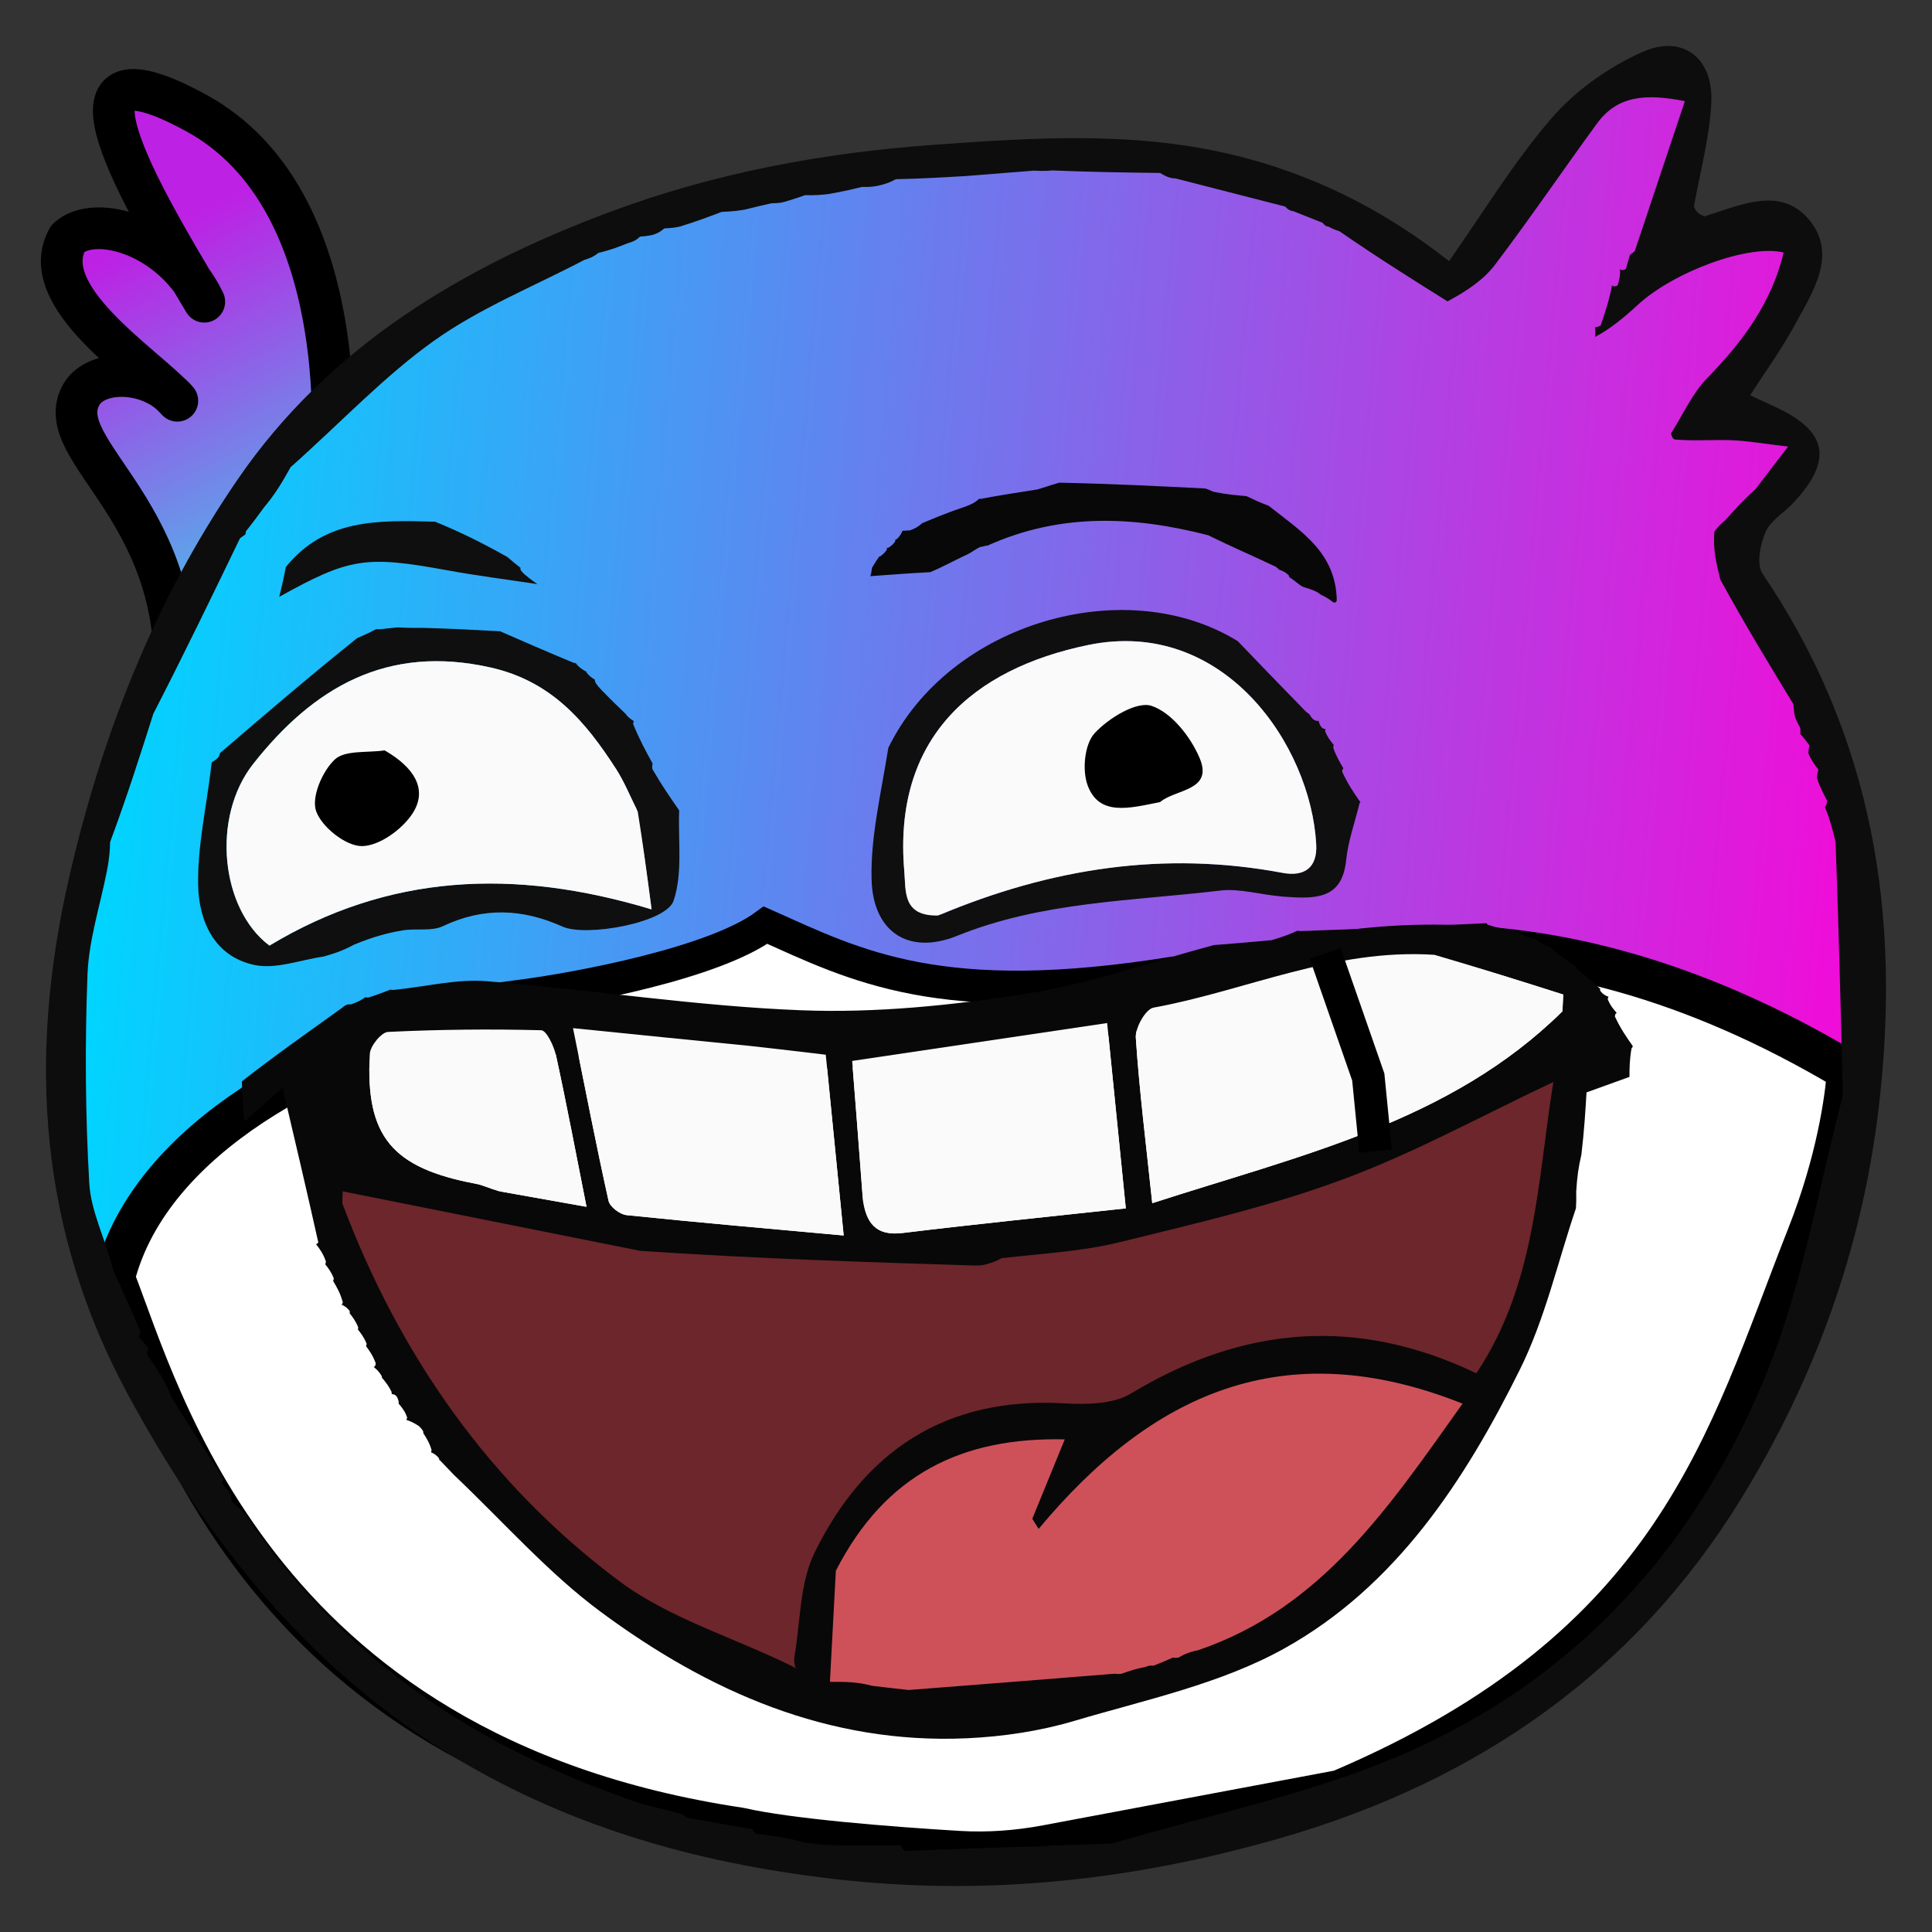 <svg width="84" height="84" viewBox="0 0 84 84" fill="none" xmlns="http://www.w3.org/2000/svg">
<rect x="0" y="0" width="84" height="84" fill="#333333" stroke="none"/>
<path d="M13.877 24.73C14.934 19.677 15.347 8.639 8.539 4.917C2.18 1.44 5.666 7.706 8.334 12.198C6.773 10.062 4.022 9.386 2.956 10.36C1.599 12.719 5.675 15.452 7.4 17.109C6.194 16.068 4.138 16.111 3.541 17.148C2.094 19.663 8.457 22.282 7.502 30.682L13.877 24.73Z" fill="url(#paint0_linear_2168_3425)"/>
<path d="M13.877 24.73C14.934 19.677 15.347 8.639 8.539 4.917C1.731 1.195 6.207 8.638 8.882 13.118C7.528 10.269 4.162 9.258 2.956 10.36C1.509 12.875 6.24 15.816 7.71 17.424C6.585 16.069 4.193 16.015 3.541 17.148C2.094 19.663 8.457 22.282 7.502 30.682" stroke="black" stroke-width="1.813" stroke-linecap="round" stroke-linejoin="round"/>
<path d="M55.635 7.987L62.939 12.197L69.566 3.81L73.215 2.97L73.805 4.907L72.036 11.341L75.316 9.989H78.043V12.548L74.394 18.251L76.68 18.47L78.633 19.567L76.127 22.346L75.487 24.334L80.231 33.932L81.293 46.069L78.796 57.711L72.615 68.919L64 76.164L46.146 81.428L31.413 80.561L18.928 75.359L11.124 68.238L3.446 54.243L2.509 45.512L4.195 35.542L10.687 21.362L19.927 12.817L33.286 7.987L45.771 6.81L55.635 7.987Z" fill="url(#paint1_linear_2168_3425)"/>
<path d="M33.285 40.225C31.047 41.874 25.212 42.973 22.575 43.317L24.813 46.964L37.201 49.184C39.679 47.677 45.929 44.189 51.108 42.286C40.877 43.951 37.201 41.969 33.285 40.225Z" fill="white" stroke="black" stroke-width="1.422"/>
<path d="M50.299 43.717C56.083 41.154 66.555 38.331 80.322 46.554C80.238 47.789 79.855 50.496 78.582 53.723C76.802 58.234 75.416 62.652 72.597 66.796C69.821 70.878 65.636 74.702 58.257 77.842L45.514 80.235C44.241 80.475 42.951 80.569 41.671 80.492C38.575 80.307 34.281 79.958 32.2 79.484L32.168 79.478L32.135 79.472C21.445 77.863 15.158 73.061 11.285 68.087C7.508 63.237 6.011 58.228 4.976 55.555C5.773 52.411 8.147 49.924 10.953 48.066C13.767 46.203 16.904 45.052 18.961 44.555L33.471 45.639L33.504 45.641H33.537C36.068 45.641 42.879 45.267 50.118 43.774L50.212 43.755L50.299 43.717Z" fill="white" stroke="black" stroke-width="1.778"/>
<path d="M29.518 53.752L15.159 51.485L13.768 51.041L15.159 55.28L22.661 66.368L33.443 73.613L43.777 74.796L54.906 71.642L62.856 64.249L67.327 54.54L67.973 46.261L53.565 52.224L41.442 54.54L29.518 53.752Z" fill="#6D262B"/>
<path d="M35.726 68.222L35.218 73.177L37.8 74.395H44.024L53.211 72.253L60.111 67.508L64.726 60.705L60.111 59.277H53.973L49.189 61.88H44.913L39.452 63.35L35.726 68.222Z" fill="#CE515A"/>
<path d="M52.569 31.079L49.341 29.994L46.989 31.079L45.84 33.63L48.958 36.018L52.569 34.227V31.079Z" fill="black"/>
<path d="M18.872 32.652L15.644 31.567L13.291 32.652L12.143 35.203L15.261 37.591L18.872 35.8V32.652Z" fill="black"/>
<path d="M74.105 9.407C75.677 8.921 77.467 8.043 78.705 9.614C79.9 11.132 78.776 12.757 77.996 14.195C77.438 15.223 76.74 16.175 76.09 17.186C76.433 17.344 76.779 17.506 77.126 17.664C79.459 18.723 79.72 19.985 77.983 21.851C77.578 22.285 76.985 22.624 76.765 23.129C76.53 23.668 76.357 24.537 76.633 24.945C81.444 32.046 82.678 39.819 81.678 48.203C80.946 54.341 78.885 59.977 75.711 65.146C71.084 72.683 64.245 77.453 55.648 79.924C49.255 81.761 42.861 82.461 36.236 81.692C30.175 80.989 24.488 79.358 19.307 76.123C13.191 72.304 8.945 66.873 5.572 60.648C1.7 53.502 1.208 46.046 2.985 38.241C4.408 31.992 6.711 26.125 10.331 20.847C14.283 15.085 20.066 11.621 26.518 9.215C31.043 7.528 35.74 6.646 40.59 6.297C44.922 5.986 49.2 5.7 53.475 6.701C56.982 7.522 60.11 9.08 63.003 11.354C64.476 9.261 65.805 7.051 67.471 5.126C68.507 3.928 69.94 2.919 71.396 2.265C73.147 1.478 74.49 2.514 74.406 4.43C74.341 5.88 73.958 7.317 73.647 8.975C73.753 9.263 73.929 9.335 74.105 9.407ZM78.262 31.905C78.262 31.905 78.302 31.91 78.272 31.648C78.154 31.433 78.035 31.218 78.007 30.973C78.007 30.973 77.999 30.878 77.973 30.614C76.925 28.895 75.878 27.175 74.795 25.197C74.632 24.536 74.47 23.876 74.539 23.11C74.642 22.976 74.745 22.842 75.024 22.605C75.384 22.201 75.745 21.797 76.321 21.273C76.695 20.786 77.068 20.298 77.744 19.416C76.627 19.287 75.934 19.16 75.238 19.138C74.448 19.113 73.654 19.181 72.815 19.109C72.815 19.109 72.705 19.089 72.651 18.847C73.17 18.034 73.572 17.109 74.233 16.432C75.774 14.854 77.031 13.156 77.55 10.979C76.037 10.604 72.767 11.815 71.205 13.258C70.607 13.811 69.974 14.326 69.351 14.65C69.364 14.513 69.376 14.375 69.346 14.222C69.346 14.222 69.358 14.264 69.593 14.155C69.78 13.607 69.968 13.059 70.091 12.395C70.091 12.395 70.142 12.518 70.331 12.406C70.393 12.203 70.455 12 70.436 11.692C70.436 11.692 70.502 11.806 70.69 11.693C70.75 11.49 70.81 11.287 70.87 11.075C70.87 11.075 70.878 11.085 71.076 10.922C71.791 8.782 72.506 6.643 73.255 4.399C71.553 4.058 70.317 4.157 69.434 5.369C67.949 7.407 66.529 9.491 65.008 11.502C64.511 12.159 63.788 12.648 62.935 13.103C61.413 12.15 59.891 11.197 58.234 10.052C58.089 10.005 57.944 9.958 57.738 9.843C57.738 9.843 57.655 9.88 57.499 9.684C57.122 9.535 56.745 9.385 56.216 9.176C56.216 9.176 56.054 9.185 55.879 8.981C54.369 8.593 52.859 8.205 51.12 7.76C50.963 7.753 50.805 7.746 50.439 7.52C48.951 7.501 47.462 7.481 45.734 7.41C45.572 7.427 45.411 7.445 44.947 7.419C44.067 7.488 43.186 7.556 41.993 7.654C41.047 7.71 40.101 7.766 38.947 7.792C38.77 7.887 38.592 7.982 38.179 8.074C38.027 8.105 37.875 8.137 37.463 8.13C37.062 8.228 36.66 8.327 35.996 8.44C35.735 8.469 35.474 8.497 35 8.485C34.808 8.555 34.615 8.625 34.205 8.747C34.063 8.792 33.921 8.837 33.538 8.84C33.234 8.908 32.93 8.975 32.381 9.114C32.13 9.154 31.879 9.195 31.376 9.213C30.847 9.415 30.319 9.616 29.564 9.849C29.414 9.882 29.265 9.914 28.881 9.932C28.765 10.031 28.648 10.129 28.364 10.215C28.253 10.235 28.145 10.265 27.825 10.288C27.724 10.385 27.623 10.482 27.29 10.576C26.944 10.716 26.597 10.857 26.011 10.998C25.89 11.095 25.769 11.191 25.404 11.301C23.216 12.451 20.875 13.389 18.881 14.807C16.697 16.361 14.835 18.358 12.634 20.314C12.315 20.883 11.996 21.451 11.477 22.063C11.237 22.391 10.997 22.72 10.688 23.105C10.688 23.105 10.691 23.194 10.666 23.235C10.666 23.235 10.632 23.27 10.436 23.401C9.236 25.884 8.037 28.367 6.667 31.032C6.096 32.83 5.525 34.627 4.787 36.612C4.777 36.944 4.766 37.276 4.642 37.897C4.349 39.388 3.861 40.872 3.804 42.372C3.69 45.396 3.708 48.434 3.882 51.455C3.952 52.67 4.577 53.855 4.939 55.272C5.336 56.142 5.733 57.011 6.104 57.883C6.104 57.883 6.098 57.908 6.049 58.136C6.189 58.294 6.328 58.452 6.446 58.607C6.446 58.607 6.439 58.629 6.385 58.89C6.776 59.445 7.168 59.999 7.475 60.79C8.214 61.958 8.954 63.126 9.723 64.297C9.723 64.297 9.731 64.268 9.651 64.492C9.796 64.655 9.941 64.818 10.049 64.991C10.049 64.991 10.047 65.029 10.065 65.277C10.429 65.595 10.793 65.912 11.1 66.464C15.246 72.348 20.946 76.107 27.98 78.453C28.481 78.572 28.983 78.691 29.564 78.859C29.564 78.859 29.652 78.823 29.86 79.031C30.81 79.204 31.76 79.377 32.705 79.521C32.705 79.521 32.676 79.528 32.872 79.73C33.532 79.806 34.192 79.882 34.988 80.118C35.191 80.141 35.395 80.165 35.919 80.221C36.999 80.231 38.08 80.242 39.159 80.229C39.159 80.229 39.139 80.242 39.331 80.477C41.343 80.398 43.355 80.32 45.498 80.27C45.498 80.27 45.619 80.216 45.928 80.232C46.648 80.213 47.368 80.195 48.367 80.151C52.527 78.911 56.846 78.037 60.814 76.353C68.533 73.075 73.834 67.168 76.889 59.501C78.362 55.802 79.043 51.792 80.124 47.619C80.036 44.041 79.948 40.462 79.808 36.601C79.679 36.086 79.55 35.57 79.339 35.08C79.339 35.08 79.425 35.073 79.437 34.806C79.286 34.521 79.135 34.236 78.998 33.833C78.998 33.833 78.984 33.715 79.062 33.464C78.916 33.274 78.77 33.084 78.63 32.769C78.63 32.769 78.613 32.645 78.673 32.411C78.541 32.23 78.41 32.049 78.262 31.905Z" fill="#0D0D0D"/>
<path d="M13.839 54.019C13.353 51.837 12.85 49.695 12.285 47.292C11.631 47.872 11.234 48.226 10.623 48.768C10.567 48.102 10.527 47.628 10.517 47.015C11.95 45.894 13.354 44.912 14.887 43.809C15.016 43.686 15.141 43.653 15.256 43.668C15.556 43.573 15.741 43.462 15.905 43.346C15.884 43.34 15.889 43.383 16.014 43.372C16.425 43.244 16.71 43.126 16.998 43.02C16.999 43.033 17.017 43.053 17.164 43.035C18.59 42.886 19.883 42.558 21.142 42.66C25.715 43.028 30.268 43.748 34.845 43.925C38.085 44.05 41.384 43.713 44.597 43.21C47.366 42.777 50.05 41.818 52.772 41.091C53.524 41.031 54.277 40.971 55.29 40.876C55.831 40.719 56.11 40.598 56.389 40.477C56.389 40.477 56.374 40.453 56.529 40.482C59.326 40.387 61.969 40.264 64.611 40.14C64.611 40.14 64.609 40.106 64.679 40.205C65.181 40.369 65.613 40.432 66.045 40.496C66.045 40.496 66.032 40.459 66.068 40.566C66.32 40.728 66.538 40.782 66.755 40.837C66.755 40.837 66.753 40.81 66.817 40.889C67.076 41.051 67.272 41.135 67.468 41.218C67.468 41.218 67.468 41.182 67.505 41.288C67.871 41.6 68.2 41.807 68.529 42.013C68.534 42.119 68.587 42.19 68.82 42.326C69.16 42.613 69.365 42.801 69.571 42.989C69.571 42.989 69.569 42.94 69.572 43.071C69.7 43.249 69.824 43.296 69.948 43.342C69.948 43.342 69.929 43.314 69.9 43.44C70.012 43.724 70.154 43.883 70.295 44.042C70.295 44.042 70.23 44.039 70.212 44.193C70.457 44.722 70.721 45.097 70.984 45.472C70.984 45.472 71.019 45.479 70.935 45.589C70.849 46.074 70.848 46.448 70.846 46.822C70.262 47.033 69.677 47.244 68.979 47.496C68.935 48.237 68.882 49.152 68.755 50.209C68.626 50.757 68.57 51.163 68.531 51.813C68.538 52.217 68.528 52.376 68.519 52.535C67.725 54.876 67.177 57.337 66.087 59.535C63.682 64.385 60.692 68.972 55.831 71.677C53.064 73.217 49.794 73.906 46.704 74.823C45.205 75.268 43.604 75.506 42.038 75.577C36.011 75.849 30.8 73.544 26.117 70.079C23.845 68.397 21.944 66.225 19.739 64.129C19.444 63.819 19.285 63.654 19.126 63.489C19.126 63.489 19.096 63.515 19.091 63.413C18.976 63.256 18.865 63.202 18.754 63.148C18.754 63.148 18.729 63.171 18.764 63.045C18.669 62.719 18.537 62.517 18.406 62.316C18.414 62.236 18.387 62.17 18.21 62C17.953 61.832 17.811 61.783 17.669 61.734C17.669 61.734 17.661 61.76 17.705 61.637C17.607 61.349 17.465 61.183 17.324 61.017C17.324 61.017 17.347 61.02 17.329 60.923C17.274 60.695 17.186 60.625 17.05 60.615C17.05 60.615 17.017 60.615 17.026 60.517C16.9 60.255 16.764 60.091 16.629 59.926C16.629 59.926 16.603 59.946 16.6 59.833C16.478 59.623 16.36 59.526 16.241 59.429C16.241 59.429 16.326 59.441 16.336 59.271C16.2 58.908 16.054 58.715 15.908 58.522C15.908 58.522 15.928 58.546 15.941 58.422C15.822 58.133 15.691 57.968 15.559 57.803C15.559 57.803 15.563 57.839 15.576 57.714C15.46 57.425 15.329 57.261 15.199 57.096C15.199 57.096 15.213 57.124 15.203 57.003C15.075 56.828 14.958 56.774 14.841 56.72C14.841 56.72 14.854 56.76 14.906 56.628C14.799 56.224 14.638 55.953 14.477 55.682C14.477 55.682 14.498 55.704 14.512 55.578C14.396 55.29 14.267 55.128 14.138 54.966C14.138 54.966 14.141 55.009 14.172 54.854C14.05 54.499 13.897 54.298 13.744 54.098C13.744 54.098 13.821 54.058 13.839 54.019ZM51.236 72.072C51.435 71.957 51.635 71.843 52.093 71.748C57.463 69.919 60.366 65.557 63.59 61.028C55.795 57.921 50.035 60.618 45.158 66.474C45.066 66.328 44.974 66.181 44.882 66.034C45.352 64.884 45.823 63.733 46.294 62.581C41.836 62.481 38.495 64.087 36.341 68.297C36.258 69.859 36.175 71.421 36.084 73.123C36.803 73.123 37.264 73.123 37.921 73.296C38.338 73.346 38.756 73.396 39.506 73.478C42.506 73.244 45.506 73.011 48.485 72.768C48.485 72.768 48.481 72.791 48.748 72.777C49.067 72.664 49.387 72.551 49.822 72.472C49.822 72.472 49.919 72.4 50.163 72.419C50.45 72.303 50.737 72.188 50.995 72.065C50.995 72.065 50.991 72.094 51.236 72.072ZM34.549 72.497C34.578 72.514 34.606 72.531 34.635 72.548C34.586 72.506 34.537 72.464 34.529 72.1C34.804 70.562 34.753 68.868 35.414 67.514C37.571 63.099 41.115 60.716 46.261 61.015C47.231 61.071 48.397 61.057 49.174 60.588C54.041 57.649 58.996 57.221 64.188 59.709C66.791 55.82 66.846 51.304 67.538 47.043C64.497 48.473 61.528 50.113 58.381 51.28C55.236 52.447 51.928 53.208 48.658 54.014C47.069 54.405 45.403 54.491 43.55 54.704C43.357 54.803 43.165 54.901 42.851 54.976C42.851 54.976 42.735 55.019 42.401 55.024C37.615 54.873 32.829 54.722 27.838 54.384C23.542 53.525 19.246 52.666 14.898 51.797C14.898 52.139 14.864 52.267 14.902 52.369C17.376 58.927 21.286 64.53 26.914 68.737C29.119 70.386 31.956 71.205 34.549 72.497ZM62.204 41.514C57.987 41.228 54.175 43.075 50.152 43.81C49.812 43.872 49.354 44.68 49.383 45.114C49.538 47.447 49.831 49.771 50.098 52.312C56.555 50.222 63.061 48.779 67.932 43.97C67.944 43.727 67.955 43.484 67.966 43.241C66.155 42.665 64.343 42.09 62.204 41.514ZM37.514 52.16C37.654 53.156 38.058 53.753 39.247 53.608C42.488 53.213 45.738 52.887 48.948 52.538C48.657 49.648 48.395 47.041 48.137 44.48C44.495 45.021 40.925 45.551 37.051 46.127C37.191 47.904 37.347 49.878 37.514 52.16ZM32.462 45.467C30.134 45.231 27.806 44.995 24.914 44.702C25.451 47.361 25.921 49.794 26.459 52.211C26.517 52.47 26.952 52.801 27.24 52.831C30.381 53.156 33.528 53.429 36.682 53.717C36.405 50.926 36.158 48.43 35.903 45.857C34.898 45.738 33.845 45.612 32.462 45.467ZM21.837 51.816C23.079 52.038 24.321 52.26 25.501 52.47C25.055 50.224 24.646 48.053 24.176 45.895C24.086 45.484 23.762 44.799 23.531 44.793C21.312 44.735 19.088 44.759 16.871 44.866C16.581 44.88 16.097 45.476 16.078 45.823C15.886 49.417 17.044 50.787 20.713 51.473C20.996 51.525 21.261 51.668 21.837 51.816Z" fill="#080808"/>
<path d="M55.162 21.992C56.557 23.097 58.079 24.009 58.12 26.094C58.101 26.23 57.988 26.227 57.893 26.128C57.674 25.972 57.551 25.915 57.428 25.858C57.428 25.858 57.363 25.816 57.266 25.741C57.02 25.624 56.872 25.582 56.724 25.54C56.724 25.54 56.595 25.505 56.489 25.411C56.277 25.244 56.17 25.17 56.064 25.096C56.064 25.096 56.057 25.134 56.04 25.025C55.89 24.869 55.759 24.821 55.627 24.774C55.627 24.774 55.576 24.741 55.48 24.646C54.467 24.163 53.549 23.776 52.531 23.271C49.226 22.42 46.063 22.313 42.928 23.725C42.86 23.71 42.737 23.776 42.618 23.78C42.389 23.891 42.28 23.998 42.056 24.105C41.491 24.366 41.04 24.626 40.449 24.876C39.486 24.928 38.662 24.99 37.835 25.051C37.83 25.05 37.841 25.044 37.841 25.044C37.877 24.963 37.884 24.88 37.913 24.685C38.05 24.452 38.136 24.328 38.222 24.205C38.222 24.205 38.167 24.205 38.27 24.19C38.44 24.075 38.507 23.974 38.575 23.874C38.575 23.874 38.497 23.818 38.614 23.818C38.798 23.718 38.866 23.617 38.933 23.517C38.933 23.517 38.878 23.464 38.98 23.448C39.134 23.315 39.187 23.196 39.239 23.078C39.239 23.078 39.382 23.07 39.567 23.059C39.867 22.948 39.98 22.848 40.095 22.747C40.663 22.51 41.232 22.273 42.028 22.005C42.363 21.876 42.471 21.778 42.58 21.68C42.58 21.68 42.672 21.708 42.707 21.676C43.485 21.532 44.227 21.419 45.11 21.279C45.436 21.182 45.621 21.112 46.055 20.986C48.339 21.034 50.374 21.136 52.409 21.239C52.466 21.258 52.523 21.276 52.757 21.381C53.353 21.502 53.772 21.535 54.191 21.57C54.475 21.705 54.758 21.84 55.162 21.992Z" fill="#080808"/>
<path d="M23.365 25.396C22.064 25.199 20.756 25.035 19.462 24.798C15.918 24.15 15.211 24.241 12.143 25.949C12.258 25.464 12.34 25.119 12.427 24.654C14.131 22.544 16.443 22.615 18.921 22.683C20.017 23.134 20.948 23.593 22.052 24.213C22.36 24.478 22.496 24.582 22.632 24.687C22.612 24.757 22.633 24.812 22.811 24.975C23.074 25.196 23.219 25.296 23.365 25.396Z" fill="#0F0F0F"/>
<path d="M55.8 38.985C54.786 38.901 53.898 38.619 53.056 38.72C49.213 39.179 45.305 39.196 41.616 40.687C39.502 41.541 37.949 40.523 37.894 38.222C37.85 36.388 38.299 34.542 38.623 32.516C41.273 27.074 48.951 24.862 53.822 27.882C54.782 28.882 55.743 29.883 56.796 30.957C56.889 31.032 56.922 31.03 56.962 31.104C57.069 31.284 57.166 31.34 57.293 31.345C57.293 31.345 57.345 31.317 57.355 31.424C57.429 31.644 57.526 31.7 57.657 31.699C57.657 31.699 57.621 31.676 57.614 31.8C57.734 32.076 57.859 32.229 57.985 32.382C57.985 32.382 57.985 32.4 57.968 32.519C58.106 32.897 58.261 33.156 58.416 33.416C58.416 33.416 58.379 33.394 58.352 33.545C58.6 34.091 58.874 34.486 59.148 34.88C59.148 34.88 59.117 34.904 59.111 34.923C58.906 35.76 58.613 36.57 58.528 37.4C58.352 39.108 57.205 39.088 55.8 38.985ZM40.931 39.755C45.699 37.743 50.619 36.983 55.761 37.95C56.689 38.124 57.282 37.748 57.227 36.715C57 32.426 53.221 26.821 47.306 28.045C42.298 29.081 38.811 32.08 39.318 37.889C39.393 38.747 39.228 39.832 40.931 39.755Z" fill="#0F0F0F"/>
<path d="M25.86 29.549C25.864 29.65 25.907 29.732 26.089 29.934C26.519 30.385 26.847 30.698 27.174 31.011C27.174 31.011 27.213 31.022 27.237 31.093C27.364 31.23 27.467 31.295 27.57 31.36C27.57 31.36 27.544 31.326 27.527 31.476C27.8 32.152 28.089 32.679 28.379 33.205C28.379 33.205 28.335 33.281 28.367 33.443C28.775 34.148 29.152 34.691 29.529 35.234C29.476 36.553 29.691 37.962 29.285 39.165C28.961 40.123 25.481 40.746 24.459 40.287C22.718 39.504 21.02 39.432 19.256 40.268C18.762 40.502 18.096 40.357 17.519 40.45C16.864 40.555 16.221 40.733 15.403 41.067C14.843 41.368 14.452 41.48 14.061 41.591C13.06 41.733 12.001 42.15 11.071 41.957C9.309 41.589 8.642 40.036 8.614 38.464C8.584 36.789 8.974 35.107 9.188 33.282C9.196 33.137 9.215 33.129 9.302 33.085C9.487 32.966 9.545 32.867 9.562 32.745C11.478 31.101 13.394 29.456 15.532 27.741C15.956 27.564 16.159 27.458 16.362 27.351C16.362 27.351 16.481 27.37 16.649 27.345C16.972 27.307 17.129 27.293 17.285 27.279C17.56 27.292 17.834 27.305 18.406 27.299C19.718 27.335 20.732 27.392 21.746 27.448C22.763 27.892 23.78 28.337 24.919 28.809C25.04 28.836 25.046 28.826 25.093 28.914C25.25 29.065 25.359 29.129 25.469 29.193C25.469 29.193 25.486 29.143 25.501 29.239C25.631 29.407 25.745 29.478 25.86 29.549ZM27.669 35.153C27.378 34.578 27.134 33.972 26.786 33.433C25.46 31.378 23.988 29.62 21.332 29.022C16.815 28.006 13.625 29.899 11.011 33.211C9.171 35.544 9.604 39.534 11.716 41.113C16.86 38.012 22.316 37.723 28.33 39.539C28.118 37.93 27.953 36.675 27.669 35.153Z" fill="#0F0F0F"/>
<path d="M62.368 41.514C64.343 42.09 66.155 42.665 67.966 43.241C67.955 43.484 67.944 43.727 67.932 43.97C63.061 48.779 56.555 50.222 50.098 52.312C49.831 49.77 49.538 47.447 49.383 45.114C49.354 44.68 49.812 43.872 50.152 43.81C54.175 43.075 57.987 41.228 62.368 41.514Z" fill="#FAFAFA"/>
<path d="M37.508 52.006C37.347 49.878 37.191 47.904 37.051 46.127C40.925 45.551 44.495 45.021 48.137 44.48C48.395 47.041 48.657 49.648 48.948 52.538C45.738 52.887 42.488 53.213 39.247 53.608C38.058 53.753 37.654 53.156 37.508 52.006Z" fill="#FAFAFA"/>
<path d="M32.627 45.477C33.845 45.612 34.898 45.738 35.903 45.857C36.157 48.43 36.405 50.926 36.682 53.717C33.528 53.429 30.381 53.156 27.24 52.831C26.952 52.801 26.517 52.47 26.459 52.211C25.921 49.794 25.451 47.361 24.914 44.702C27.806 44.995 30.134 45.231 32.627 45.477Z" fill="#FAFAFA"/>
<path d="M21.686 51.792C21.261 51.668 20.996 51.525 20.713 51.473C17.043 50.787 15.886 49.417 16.078 45.823C16.097 45.476 16.581 44.88 16.871 44.866C19.088 44.759 21.312 44.735 23.531 44.793C23.762 44.799 24.086 45.484 24.176 45.895C24.646 48.053 25.055 50.224 25.501 52.47C24.321 52.26 23.079 52.038 21.686 51.792Z" fill="#FAFAFA"/>
<path d="M40.779 39.806C39.228 39.832 39.393 38.747 39.318 37.889C38.811 32.08 42.298 29.081 47.306 28.045C53.221 26.821 57 32.426 57.227 36.715C57.282 37.748 56.689 38.124 55.761 37.95C50.619 36.983 45.699 37.743 40.779 39.806ZM50.439 34.872C51.115 34.302 52.759 34.389 52.159 32.963C51.772 32.041 50.938 30.978 50.065 30.689C49.417 30.475 48.188 31.229 47.588 31.884C47.154 32.359 47.046 33.48 47.285 34.136C47.782 35.502 49.098 35.142 50.439 34.872Z" fill="#FAFAFA"/>
<path d="M27.728 35.286C27.953 36.675 28.118 37.93 28.33 39.539C22.316 37.723 16.86 38.012 11.716 41.113C9.604 39.534 9.171 35.544 11.011 33.211C13.625 29.899 16.815 28.006 21.332 29.022C23.988 29.62 25.46 31.378 26.786 33.433C27.134 33.972 27.378 34.578 27.728 35.286ZM16.723 32.625C15.978 32.738 14.994 32.603 14.55 33.026C14.009 33.541 13.53 34.662 13.745 35.269C13.99 35.958 15.033 36.787 15.729 36.787C16.485 36.787 17.488 36.06 17.937 35.367C18.622 34.31 17.989 33.352 16.723 32.625Z" fill="#FAFAFA"/>
<path d="M57.617 41.449L59.49 46.825L59.809 50.049" stroke="black" stroke-width="1.422"/>
<defs>
<linearGradient id="paint0_linear_2168_3425" x1="4.093" y1="11.489" x2="11.43" y2="26.41" gradientUnits="userSpaceOnUse">
<stop stop-color="#BD21E4"/>
<stop offset="1" stop-color="#49C0EB"/>
</linearGradient>
<linearGradient id="paint1_linear_2168_3425" x1="6.24" y1="15.982" x2="86.629" y2="23.217" gradientUnits="userSpaceOnUse">
<stop stop-color="#00D4FF"/>
<stop offset="1" stop-color="#FF00D6"/>
</linearGradient>
</defs>
</svg>
